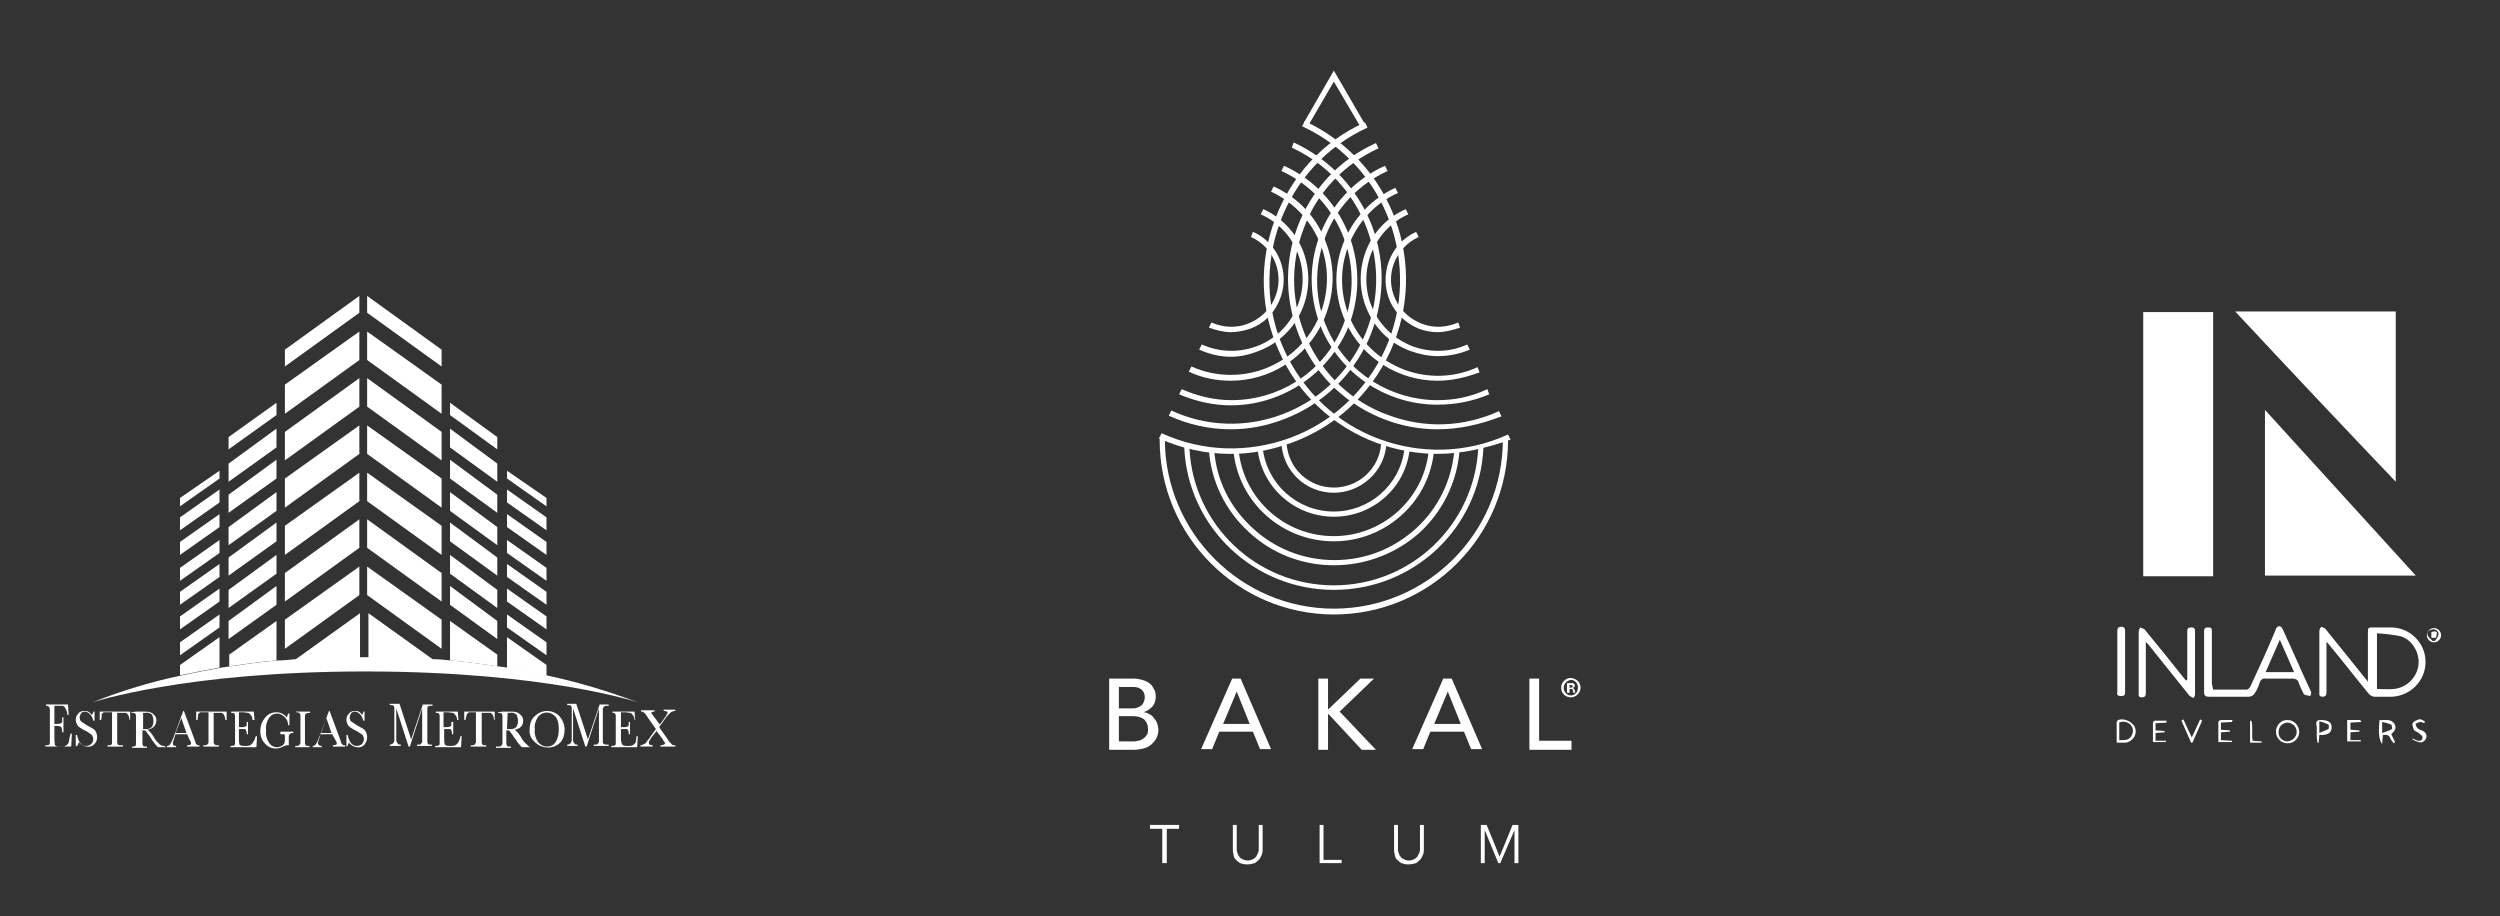 <?xml version="1.0" encoding="utf-8"?>
<!-- Generator: Adobe Illustrator 24.2.0, SVG Export Plug-In . SVG Version: 6.00 Build 0)  -->
<svg version="1.1" id="Capa_1" xmlns="http://www.w3.org/2000/svg" xmlns:xlink="http://www.w3.org/1999/xlink" x="0px" y="0px"
	 viewBox="0 0 386.1 141.5" style="enable-background:new 0 0 386.1 141.5;" xml:space="preserve">
<rect x="0" y="0" width="386.1" height="141.5" fill="#333333" stroke="none"/>
<style type="text/css">
	.st0{fill:#FFFFFF;}
</style>
<polygon class="st0" points="56.7,87.5 68.2,95.7 68.2,100.2 56.7,91.9 "/>
<polygon class="st0" points="56.7,80.2 68.2,88.5 68.2,92.9 56.7,84.6 "/>
<polygon class="st0" points="56.7,73 68.2,81.2 68.2,85.7 56.7,77.4 "/>
<polygon class="st0" points="56.7,65.7 68.2,73.9 68.2,78.4 56.7,70.1 "/>
<polygon class="st0" points="56.7,58.4 68.2,66.7 68.2,71.1 56.7,62.8 "/>
<polygon class="st0" points="56.7,51.2 68.2,59.4 68.2,63.9 56.7,55.6 "/>
<polygon class="st0" points="56.7,45.7 68.2,54 68.2,56.6 56.7,48.3 "/>
<polygon class="st0" points="69.5,90.5 76.8,95.9 76.8,98.7 69.5,93.4 "/>
<polygon class="st0" points="69.5,85.7 76.8,91.1 76.8,93.9 69.5,88.6 "/>
<polygon class="st0" points="69.5,80.7 76.8,86.1 76.8,88.9 69.5,83.6 "/>
<polygon class="st0" points="69.5,76 76.8,81.4 76.8,84.2 69.5,78.9 "/>
<polygon class="st0" points="69.5,71 76.8,76.4 76.8,79.2 69.5,73.9 "/>
<polygon class="st0" points="69.5,66.2 76.8,71.6 76.8,74.4 69.5,69.1 "/>
<polygon class="st0" points="69.5,62.2 76.8,67.5 76.8,69.4 69.5,64.1 "/>
<polygon class="st0" points="78.3,94.9 84.4,99.2 84.4,101.2 78.3,96.9 "/>
<polygon class="st0" points="78.3,90.9 84.4,95.2 84.4,97.2 78.3,92.9 "/>
<polygon class="st0" points="78.3,87.1 84.4,91.4 84.4,93.4 78.3,89.1 "/>
<polygon class="st0" points="78.3,83.4 84.4,87.7 84.4,89.7 78.3,85.4 "/>
<polygon class="st0" points="78.3,79.4 84.4,83.7 84.4,85.7 78.3,81.4 "/>
<polygon class="st0" points="78.3,75.6 84.4,79.9 84.4,81.9 78.3,77.6 "/>
<polygon class="st0" points="78.3,72.7 84.4,76.9 84.4,78.2 78.3,73.9 "/>
<polygon class="st0" points="55.5,87.5 44,95.7 44,100.2 55.5,91.9 "/>
<polygon class="st0" points="55.5,80.2 44,88.5 44,92.9 55.5,84.6 "/>
<polygon class="st0" points="55.5,73 44,81.2 44,85.7 55.5,77.4 "/>
<polygon class="st0" points="55.5,65.7 44,73.9 44,78.4 55.5,70.1 "/>
<polygon class="st0" points="55.5,58.4 44,66.7 44,71.1 55.5,62.8 "/>
<polygon class="st0" points="55.5,51.2 44,59.4 44,63.9 55.5,55.6 "/>
<polygon class="st0" points="55.5,45.7 44,54 44,56.6 55.5,48.3 "/>
<polygon class="st0" points="42.7,90.5 35.3,95.9 35.3,98.7 42.7,93.4 "/>
<polygon class="st0" points="42.7,85.7 35.3,91.1 35.3,93.9 42.7,88.6 "/>
<polygon class="st0" points="42.7,80.7 35.3,86.1 35.3,88.9 42.7,83.6 "/>
<polygon class="st0" points="42.7,76 35.3,81.4 35.3,84.2 42.7,78.9 "/>
<polygon class="st0" points="42.7,71 35.3,76.4 35.3,79.2 42.7,73.9 "/>
<polygon class="st0" points="42.7,66.2 35.3,71.6 35.3,74.4 42.7,69.1 "/>
<polygon class="st0" points="42.7,62.2 35.3,67.5 35.3,69.4 42.7,64.1 "/>
<polygon class="st0" points="33.9,94.9 27.8,99.2 27.8,101.2 33.9,96.9 "/>
<polygon class="st0" points="33.9,90.9 27.8,95.2 27.8,97.2 33.9,92.9 "/>
<polygon class="st0" points="33.9,87.1 27.8,91.4 27.8,93.4 33.9,89.1 "/>
<polygon class="st0" points="33.9,83.4 27.8,87.7 27.8,89.7 33.9,85.4 "/>
<polygon class="st0" points="33.9,79.4 27.8,83.7 27.8,85.7 33.9,81.4 "/>
<polygon class="st0" points="33.9,75.6 27.8,79.9 27.8,81.9 33.9,77.6 "/>
<polygon class="st0" points="33.9,72.7 27.8,76.9 27.8,78.2 33.9,73.9 "/>
<path class="st0" d="M10.9,113.3h0.2l-0.1,2H7v-0.2h0.1c0.2,0,0.3,0,0.5-0.1c0.1-0.1,0.1-0.2,0.1-0.3c0-0.3,0-0.7,0-1v-3.2
	c0-0.3,0-0.7,0-1c0-0.1-0.1-0.2-0.1-0.3C7.4,109,7.3,109,7.1,109v-0.2h3.4l0.1,1.6h-0.2c0-0.3-0.1-0.7-0.3-1
	c-0.1-0.2-0.2-0.3-0.4-0.4C9.6,109,9.3,109,9.1,109H8.4v2.8h0.5c0.2,0,0.3,0,0.5-0.1c0.1-0.1,0.2-0.1,0.2-0.2c0-0.2,0-0.4,0-0.7h0.2
	v2.3H9.6c0-0.2,0-0.5-0.1-0.7c0-0.1-0.1-0.2-0.2-0.2c-0.1,0-0.3-0.1-0.4-0.1H8.4v1.6c0,0.5,0,0.9,0.1,1.4c0.1,0.1,0.3,0.2,0.6,0.2
	h0.4c0.2,0,0.4,0,0.6-0.1c0.2-0.1,0.4-0.3,0.5-0.5C10.7,114.1,10.8,113.7,10.9,113.3z"/>
<path class="st0" d="M11.7,115.3v-1.8h0.2c0.2,1.1,0.7,1.7,1.4,1.7c0.3,0,0.6-0.1,0.8-0.3c0.2-0.2,0.3-0.5,0.3-0.7
	c0-0.3-0.1-0.5-0.2-0.7c-0.3-0.2-0.6-0.4-0.9-0.6c-0.3-0.1-0.6-0.3-0.9-0.5c-0.2-0.1-0.4-0.3-0.5-0.5c-0.1-0.2-0.2-0.5-0.2-0.7
	c0-0.4,0.1-0.7,0.4-1c0.2-0.3,0.6-0.4,0.9-0.4c0.2,0,0.4,0,0.6,0.1c0.2,0.1,0.4,0.3,0.6,0.5c0.1-0.1,0.2-0.3,0.2-0.5h0.2v1.4h-0.2
	c-0.1-0.4-0.2-0.7-0.5-1c-0.2-0.2-0.5-0.4-0.8-0.4c-0.2,0-0.5,0.1-0.6,0.3c-0.1,0.2-0.2,0.4-0.2,0.6c0,0.2,0.1,0.5,0.2,0.6
	c0.3,0.2,0.6,0.4,0.9,0.6c0.3,0.2,0.6,0.3,0.9,0.5c0.2,0.1,0.4,0.3,0.5,0.5c0.1,0.2,0.2,0.5,0.2,0.8c0,0.4-0.1,0.8-0.4,1.1
	c-0.3,0.3-0.7,0.5-1.1,0.4c-0.5,0-1-0.3-1.3-0.7c-0.1,0.2-0.1,0.3-0.2,0.5L11.7,115.3z"/>
<path class="st0" d="M15.6,111.2h-0.2v-1.3h4.7v1.3H20c0-0.3-0.1-0.5-0.2-0.8c-0.1-0.1-0.2-0.2-0.3-0.3c-0.2,0-0.4,0-0.6,0h-0.8v3.8
	c0,0.3,0,0.6,0,0.8c0,0.1,0.1,0.2,0.1,0.3c0.1,0.1,0.3,0.1,0.4,0.1H19v0.2h-2.4v-0.2h0.2c0.1,0,0.3,0,0.4-0.1
	c0.1-0.1,0.1-0.2,0.1-0.3c0-0.3,0-0.6,0-0.9v-3.8h-0.7c-0.2,0-0.4,0-0.6,0c-0.1,0.1-0.2,0.2-0.3,0.3C15.7,110.7,15.7,111,15.6,111.2
	z"/>
<path class="st0" d="M25.7,115.4h-1.3c-0.4-0.4-0.8-0.9-1.1-1.4c-0.1-0.2-0.3-0.5-0.5-0.7c-0.1-0.2-0.2-0.3-0.3-0.4
	c-0.1-0.1-0.2-0.1-0.3-0.1h-0.2v1.3c0,0.3,0,0.6,0,0.8c0,0.1,0.1,0.2,0.1,0.3c0.1,0.1,0.3,0.1,0.4,0.1h0.2v0.2h-2.3v-0.2h0.1
	c0.1,0,0.3,0,0.4-0.1c0.1-0.1,0.1-0.2,0.1-0.3c0-0.3,0-0.6,0-0.9v-2.7c0-0.3,0-0.6,0-0.8c0-0.1-0.1-0.2-0.1-0.3
	c-0.1-0.1-0.3-0.1-0.5-0.1h-0.1V110l0.7-0.1h1.1c0.4,0,0.8,0,1.1,0.1c0.3,0.1,0.5,0.3,0.7,0.5c0.4,0.5,0.3,1.2-0.1,1.7
	c-0.3,0.3-0.6,0.4-1,0.5c0.4,0.3,0.7,0.7,1,1.2c0.2,0.4,0.5,0.7,0.8,1c0.2,0.2,0.5,0.3,0.7,0.3L25.7,115.4z M22.1,112.6h0.5
	c0.2,0,0.3,0,0.5-0.1c0.1,0,0.2-0.1,0.3-0.2c0.1-0.1,0.2-0.2,0.2-0.4c0.1-0.2,0.1-0.4,0.1-0.6c0-0.3-0.1-0.6-0.2-0.9
	c-0.3-0.3-0.7-0.4-1.1-0.3h-0.3V112.6z"/>
<path class="st0" d="M28.9,113.4h-1.8l-0.1,0.3c-0.1,0.3-0.2,0.7-0.3,1c0,0.1,0,0.3,0.1,0.4c0.1,0.1,0.2,0.1,0.4,0.1v0.2h-1.4v-0.2
	c0.2,0,0.4-0.1,0.5-0.3c0.2-0.3,0.3-0.5,0.4-0.8c0,0,0.1-0.2,0.2-0.5l1.4-3.8h0.1l1.6,4.3l0.2,0.6c0,0.1,0.1,0.2,0.2,0.3
	c0.1,0.1,0.2,0.1,0.4,0.1v0.2h-1.9v-0.2c0.2,0,0.3,0,0.5-0.1c0.1,0,0.1-0.1,0.1-0.2c0-0.2-0.1-0.4-0.2-0.5L28.9,113.4z M28.8,113.2
	l-0.8-2.3l-0.9,2.3H28.8z"/>
<path class="st0" d="M30.5,111.2h-0.2v-1.3H35v1.3h-0.2c0-0.3-0.1-0.5-0.2-0.8c-0.1-0.1-0.2-0.2-0.3-0.3c-0.2,0-0.4,0-0.6,0H33v3.8
	c0,0.3,0,0.6,0,0.8c0,0.1,0.1,0.2,0.2,0.3c0.1,0.1,0.3,0.1,0.4,0.1h0.2v0.2h-2.4v-0.2h0.2c0.1,0,0.3,0,0.4-0.1
	c0.1-0.1,0.1-0.2,0.2-0.3c0-0.3,0-0.6,0-0.9v-3.8h-0.7c-0.2,0-0.4,0-0.6,0c-0.1,0.1-0.2,0.2-0.3,0.3C30.6,110.7,30.5,111,30.5,111.2
	z"/>
<path class="st0" d="M39.5,113.7h0.2l-0.1,1.7h-4v-0.2h0.1c0.2,0,0.3,0,0.5-0.1c0.1-0.1,0.1-0.2,0.1-0.3c0-0.3,0-0.6,0-0.8v-2.7
	c0-0.3,0-0.5,0-0.8c0-0.1-0.1-0.2-0.1-0.3c-0.1-0.1-0.3-0.1-0.5-0.1v-0.2h3.5l0.1,1.3H39c0-0.3-0.1-0.6-0.3-0.8
	c-0.1-0.1-0.2-0.3-0.4-0.3c-0.2,0-0.5-0.1-0.7-0.1h-0.7v2.3h0.5c0.2,0,0.3,0,0.5-0.1c0.1,0,0.2-0.1,0.2-0.2c0-0.2,0-0.4,0-0.5h0.2
	v1.9h-0.2c0-0.2,0-0.4-0.1-0.6c0-0.1-0.1-0.2-0.2-0.2c-0.1,0-0.3,0-0.4,0h-0.5v1.3c0,0.4,0,0.8,0.1,1.1c0.1,0.1,0.3,0.2,0.6,0.2H38
	c0.2,0,0.4,0,0.6-0.1c0.2-0.1,0.4-0.3,0.5-0.5C39.3,114.4,39.4,114,39.5,113.7z"/>
<path class="st0" d="M43.2,113h2.1v0.2c-0.2,0-0.3,0-0.5,0.1c-0.1,0.1-0.1,0.2-0.2,0.3c0,0.3,0,0.6,0,0.9v0.6h-0.2
	c-0.2,0-0.5,0.1-0.7,0.2c-0.4,0.2-0.7,0.3-1.1,0.3c-0.7,0-1.3-0.3-1.7-0.8c-0.5-0.5-0.7-1.2-0.7-1.9c0-0.7,0.2-1.4,0.7-2
	c0.4-0.6,1.1-0.9,1.8-0.9c0.6,0,1.2,0.3,1.6,0.8c0.1-0.2,0.1-0.4,0.2-0.6h0.2v1.8h-0.2c0-0.5-0.2-1-0.6-1.3
	c-0.3-0.3-0.7-0.5-1.1-0.5c-0.5,0-0.9,0.2-1.2,0.6c-0.4,0.6-0.6,1.3-0.5,2c-0.1,0.7,0.1,1.4,0.5,2c0.3,0.4,0.7,0.6,1.2,0.6
	c0.2,0,0.5-0.1,0.7-0.2c0.2-0.1,0.3-0.2,0.4-0.4c0.1-0.2,0.1-0.4,0.1-0.6c0-0.2,0-0.4,0-0.6c0-0.1-0.1-0.2-0.2-0.2
	c-0.1,0-0.3,0-0.4,0h-0.1V113z"/>
<path class="st0" d="M45.7,110.1v-0.2h2.2v0.2h-0.1c-0.2,0-0.3,0-0.5,0.1c-0.1,0.1-0.1,0.1-0.2,0.2c0,0.3,0,0.6,0,0.9v2.7
	c0,0.3,0,0.6,0,0.8c0,0.1,0.1,0.2,0.1,0.3c0.1,0.1,0.3,0.1,0.5,0.1h0.1v0.2h-2.2v-0.2h0.2c0.1,0,0.3,0,0.4-0.1
	c0.1-0.1,0.1-0.2,0.2-0.3c0-0.3,0-0.6,0-0.9v-2.7c0-0.3,0-0.6,0-0.8c0-0.1-0.1-0.2-0.2-0.3c-0.1-0.1-0.3-0.1-0.5-0.1L45.7,110.1z"/>
<path class="st0" d="M51.3,113.4h-1.8l-0.1,0.3c-0.1,0.3-0.2,0.7-0.3,1c0,0.1,0,0.3,0.2,0.4c0.1,0.1,0.2,0.1,0.4,0.1v0.2h-1.4v-0.2
	c0.2,0,0.4-0.1,0.5-0.3c0.2-0.3,0.3-0.5,0.4-0.8c0-0.2,0.1-0.3,0.2-0.5l1.4-3.8h0.1l1.6,4.3l0.2,0.6c0,0.1,0.1,0.2,0.2,0.3
	c0.1,0.1,0.2,0.1,0.4,0.1v0.2h-1.9v-0.2c0.2,0,0.3,0,0.5-0.1c0.1,0,0.1-0.1,0.1-0.2c0-0.2-0.1-0.4-0.2-0.5L51.3,113.4z M51.2,113.2
	l-0.8-2.3l-0.8,2.3H51.2z"/>
<path class="st0" d="M53.5,115.3v-1.8h0.2c0.2,1.1,0.7,1.7,1.4,1.7c0.3,0,0.6-0.1,0.8-0.3c0.2-0.2,0.3-0.5,0.3-0.7
	c0-0.3-0.1-0.5-0.2-0.7c-0.3-0.2-0.6-0.4-0.9-0.6c-0.3-0.1-0.6-0.3-0.9-0.5c-0.2-0.1-0.4-0.3-0.5-0.5c-0.1-0.2-0.2-0.5-0.2-0.7
	c0-0.4,0.1-0.7,0.4-1c0.2-0.3,0.6-0.4,0.9-0.4c0.2,0,0.4,0,0.6,0.1c0.2,0.1,0.4,0.3,0.5,0.5c0.1-0.1,0.2-0.3,0.2-0.5h0.2v1.4h-0.2
	c-0.1-0.4-0.2-0.7-0.5-1c-0.2-0.2-0.5-0.4-0.8-0.4c-0.2,0-0.5,0.1-0.6,0.3c-0.1,0.2-0.2,0.4-0.2,0.6c0,0.2,0.1,0.5,0.2,0.6
	c0.3,0.2,0.6,0.4,0.9,0.6c0.3,0.2,0.6,0.3,0.9,0.5c0.2,0.1,0.4,0.3,0.5,0.5c0.1,0.2,0.2,0.5,0.2,0.8c0,0.4-0.1,0.8-0.4,1.2
	c-0.3,0.3-0.7,0.5-1.1,0.4c-0.5,0-1-0.3-1.3-0.7c-0.1,0.2-0.2,0.3-0.2,0.5L53.5,115.3z"/>
<path class="st0" d="M63.5,114.2l1.8-5.4h1.5v0.2h-0.2c-0.2,0-0.3,0-0.5,0.1c-0.1,0.1-0.1,0.2-0.1,0.3c0,0.3,0,0.7,0,1v3.2
	c0,0.5,0,0.9,0,1c0,0.1,0.1,0.3,0.1,0.3c0.1,0.1,0.3,0.1,0.4,0.1h0.2v0.2h-2.3v-0.2h0.2c0.2,0,0.3,0,0.4-0.1
	c0.1-0.1,0.1-0.2,0.2-0.3c0-0.3,0-0.7,0-1v-4.2l-1.9,5.9h-0.2l-1.9-5.9v3.8c0,0.5,0,0.9,0,1.1c0,0.2,0.1,0.4,0.2,0.5
	c0.1,0.2,0.3,0.2,0.5,0.2v0.2h-1.7v-0.2c0.2,0,0.4-0.1,0.5-0.2c0.1-0.1,0.2-0.3,0.2-0.5c0-0.4,0-0.7,0-1.1v-2.9c0-0.5,0-0.9,0-1
	c0-0.1-0.1-0.2-0.1-0.3c-0.1-0.1-0.3-0.1-0.5-0.1h-0.1v-0.2h1.5L63.5,114.2z"/>
<path class="st0" d="M71.1,113.7h0.2l-0.1,1.7h-4v-0.2h0.1c0.2,0,0.3,0,0.5-0.1c0.1-0.1,0.1-0.2,0.1-0.3c0-0.3,0-0.6,0-0.8v-2.7
	c0-0.3,0-0.5,0-0.8c0-0.1-0.1-0.2-0.1-0.3c-0.1-0.1-0.3-0.1-0.5-0.1v-0.2h3.4l0.1,1.3h-0.2c0-0.3-0.1-0.6-0.3-0.8
	c-0.1-0.1-0.2-0.3-0.4-0.3c-0.2,0-0.5-0.1-0.7-0.1h-0.7v2.3h0.5c0.2,0,0.3,0,0.5-0.1c0.1,0,0.2-0.1,0.2-0.2c0-0.2,0-0.4,0-0.5H70
	v1.9h-0.2c0-0.2,0-0.4-0.1-0.6c0-0.1-0.1-0.2-0.2-0.2c-0.1,0-0.3,0-0.4,0h-0.5v1.3c0,0.4,0,0.8,0.1,1.1c0.1,0.1,0.3,0.2,0.6,0.2h0.4
	c0.2,0,0.4,0,0.6-0.1c0.2-0.1,0.4-0.3,0.5-0.5C70.9,114.4,71.1,114,71.1,113.7z"/>
<path class="st0" d="M71.9,111.2h-0.2v-1.3h4.7v1.3h-0.1c0-0.3-0.1-0.5-0.2-0.8c-0.1-0.1-0.2-0.2-0.3-0.3c-0.2,0-0.4,0-0.6,0h-0.8
	v3.8c0,0.3,0,0.6,0,0.8c0,0.1,0.1,0.2,0.1,0.3c0.1,0.1,0.3,0.1,0.4,0.1h0.2v0.2h-2.4v-0.2h0.2c0.1,0,0.3,0,0.4-0.1
	c0.1-0.1,0.1-0.2,0.2-0.3c0-0.3,0-0.6,0-0.9v-3.8H73c-0.2,0-0.4,0-0.6,0c-0.1,0.1-0.2,0.2-0.3,0.3C72,110.7,71.9,111,71.9,111.2z"/>
<path class="st0" d="M81.9,115.4h-1.3c-0.4-0.4-0.8-0.9-1.1-1.4c-0.2-0.2-0.3-0.5-0.5-0.7c-0.1-0.1-0.2-0.3-0.3-0.4
	c-0.1-0.1-0.2-0.1-0.3-0.1h-0.2v1.3c0,0.3,0,0.6,0,0.8c0,0.1,0.1,0.2,0.1,0.3c0.1,0.1,0.3,0.1,0.4,0.1h0.2v0.2h-2.3v-0.2H77
	c0.1,0,0.3,0,0.4-0.1c0.1-0.1,0.1-0.2,0.2-0.3c0-0.3,0-0.6,0-0.9v-2.7c0-0.3,0-0.6,0-0.8c0-0.1-0.1-0.2-0.1-0.3
	c-0.2-0.1-0.3-0.1-0.5-0.1h-0.1V110l0.7-0.1h1.1c0.4,0,0.8,0,1.1,0.1c0.3,0.1,0.5,0.3,0.7,0.5c0.2,0.2,0.3,0.5,0.3,0.8
	c0,0.3-0.1,0.7-0.3,0.9c-0.3,0.3-0.6,0.4-1,0.5c0.4,0.3,0.7,0.7,1,1.2c0.2,0.4,0.5,0.8,0.9,1.1C81.5,115.2,81.7,115.3,81.9,115.4
	L81.9,115.4z M78.3,112.6h0.6c0.2,0,0.3,0,0.5-0.1c0.1,0,0.2-0.1,0.3-0.2c0.1-0.1,0.2-0.2,0.2-0.4c0.1-0.2,0.1-0.4,0.1-0.6
	c0-0.3-0.1-0.6-0.2-0.9c-0.3-0.3-0.7-0.4-1.1-0.3h-0.3L78.3,112.6z"/>
<path class="st0" d="M81.8,112.6c0-0.7,0.2-1.5,0.8-2c0.5-0.5,1.2-0.8,1.9-0.8c0.7,0,1.4,0.3,1.9,0.8c0.5,0.6,0.8,1.3,0.8,2.1
	c0,0.7-0.2,1.5-0.7,2c-1,1-2.7,1-3.8,0C82,114.1,81.7,113.4,81.8,112.6z M82.6,112.6c-0.1,0.7,0.1,1.4,0.5,2
	c0.3,0.4,0.8,0.7,1.4,0.7c0.5,0,1-0.2,1.3-0.7c0.4-0.6,0.5-1.3,0.5-2c0-0.7-0.1-1.4-0.5-1.9c-0.6-0.7-1.6-0.9-2.4-0.3
	c-0.1,0.1-0.2,0.2-0.3,0.3C82.7,111.3,82.5,112,82.6,112.6L82.6,112.6z"/>
<path class="st0" d="M90.8,114.2l1.8-5.4H94v0.2h-0.2c-0.2,0-0.3,0-0.5,0.1c-0.1,0.1-0.1,0.2-0.2,0.3c0,0.3,0,0.7,0,1v3.2
	c0,0.5,0,0.9,0,1c0,0.1,0.1,0.3,0.2,0.3c0.1,0.1,0.3,0.1,0.4,0.1H94v0.2h-2.3v-0.2h0.2c0.2,0,0.3,0,0.4-0.1c0.1-0.1,0.1-0.2,0.2-0.3
	c0-0.2,0-0.5,0-1v-4.2l-1.9,5.9h-0.2l-1.9-5.9v3.8c0,0.5,0,0.9,0,1.1c0,0.2,0.1,0.4,0.2,0.5c0.1,0.2,0.3,0.2,0.5,0.2v0.2h-1.6v-0.2
	c0.2,0,0.4-0.1,0.5-0.2c0.1-0.1,0.2-0.3,0.2-0.5c0-0.4,0-0.7,0-1.1v-2.9c0-0.3,0-0.7,0-1c0-0.1-0.1-0.2-0.1-0.3
	c-0.1-0.1-0.3-0.1-0.5-0.1h-0.1v-0.2H89L90.8,114.2z"/>
<path class="st0" d="M98.3,113.7h0.2l-0.1,1.7h-4v-0.2h0.1c0.2,0,0.3,0,0.5-0.1c0.1-0.1,0.1-0.2,0.1-0.3c0-0.3,0-0.6,0-0.8v-2.7
	c0-0.3,0-0.5,0-0.8c0-0.1-0.1-0.2-0.1-0.3c-0.1-0.1-0.3-0.1-0.4-0.1v-0.2H98l0.1,1.3H98c0-0.3-0.1-0.6-0.3-0.8
	c-0.1-0.1-0.2-0.3-0.4-0.3c-0.2,0-0.5-0.1-0.7-0.1h-0.7v2.3h0.5c0.2,0,0.3,0,0.5-0.1c0.1,0,0.2-0.1,0.2-0.2c0-0.2,0-0.4,0-0.5h0.2
	v1.9h-0.2c0-0.2,0-0.4-0.1-0.6c0-0.1-0.1-0.2-0.2-0.2c-0.1,0-0.3,0-0.4,0h-0.5v1.3c0,0.4,0,0.7,0.2,1.1c0.1,0.1,0.3,0.2,0.6,0.2h0.4
	c0.2,0,0.4,0,0.6-0.1c0.2-0.1,0.4-0.3,0.5-0.5C98.2,114.3,98.3,114,98.3,113.7z"/>
<path class="st0" d="M101.8,112.3l1.2,1.7c0.2,0.4,0.5,0.7,0.8,1c0.1,0.1,0.3,0.1,0.5,0.1v0.2H102v-0.2c0.2,0,0.3,0,0.5-0.1
	c0.1,0,0.2-0.1,0.2-0.2c0-0.1,0-0.2-0.1-0.2c-0.1-0.2-0.2-0.3-0.3-0.5l-0.9-1.2l-0.8,1c-0.1,0.2-0.2,0.3-0.3,0.5
	c-0.1,0.1-0.1,0.2-0.1,0.3c0,0.3,0.2,0.4,0.6,0.4v0.2h-1.9v-0.2c0.2,0,0.4-0.1,0.6-0.2c0.2-0.1,0.3-0.2,0.4-0.4
	c0.2-0.2,0.4-0.5,0.6-0.8l0.8-1.1l-1.2-1.7l-0.4-0.6c-0.1-0.1-0.2-0.2-0.3-0.3c-0.1-0.1-0.3-0.1-0.4-0.1v-0.2h2.1v0.2h-0.1
	c-0.3,0-0.4,0.1-0.4,0.2c0,0.1,0,0.1,0.1,0.2c0.1,0.1,0.2,0.3,0.3,0.4l0.9,1.2l0.8-1.1c0.1-0.1,0.2-0.3,0.3-0.5
	c0-0.1,0.1-0.1,0.1-0.2c0-0.1,0-0.2-0.1-0.2c-0.2-0.1-0.3-0.1-0.5-0.1v-0.2h1.8v0.2c-0.3,0-0.6,0.1-0.8,0.3
	c-0.3,0.3-0.5,0.5-0.7,0.8L101.8,112.3z"/>
<path class="st0" d="M42.7,95.9l-7.3,5.2v1.8c2.3-0.3,4.7-0.7,7.3-0.9V95.9z"/>
<path class="st0" d="M33.9,98.4l-6.1,4.3v1.6c1.9-0.4,3.9-0.8,6.1-1.2V98.4z"/>
<path class="st0" d="M84.4,102.7l-6.1-4.3v4.8c2.2,0.4,4.2,0.8,6.1,1.2V102.7z"/>
<path class="st0" d="M76.8,101.1l-7.3-5.2v6.1c2.6,0.2,5.1,0.6,7.3,0.9L76.8,101.1z"/>
<path class="st0" d="M84.4,104.3c-1.9-0.4-3.9-0.8-6.1-1.2l-1.4-0.2c-2.3-0.3-4.7-0.7-7.3-0.9c-0.9-0.1-1.9-0.2-2.8-0.2l-9.9-7.1
	v6.8h-1.3v-6.8l-9.9,7.1c-1,0.1-1.9,0.2-2.8,0.2c-2.6,0.2-5.1,0.6-7.3,0.9l-1.4,0.2c-2.2,0.4-4.2,0.8-6.1,1.2
	c-4.8,1-9.4,2.4-13.9,4.2c0,0,14.2-4.8,42.2-4.8s42.2,4.8,42.2,4.8C93.8,106.7,89.1,105.3,84.4,104.3z"/>
<path class="st0" d="M331,48.2h10.8v40.8H331V48.2z"/>
<path class="st0" d="M345.2,48.1h24.8v26.3C361.7,65.7,353.5,57,345.2,48.1z"/>
<path class="st0" d="M373.1,88.9h-23.3V63.3L373.1,88.9z"/>
<path class="st0" d="M359.3,99.2v7.6c0,0.4,0,0.8-0.6,0.8s-0.5-0.4-0.5-0.7c0-3.1,0-6.3,0-9.4c0-0.2,0.1-0.5,0.3-0.7
	c0.2,0.1,0.6,0.2,0.7,0.4c1.9,2.4,3.9,4.8,5.8,7.2c0.2,0.2,0.4,0.5,0.7,0.9c0-0.4,0-0.6,0-0.8v-6.7c0-0.9,0-0.9,0.9-0.9s1.9,0,2.8,0
	c3,0.1,5.3,2.6,5.2,5.5c-0.1,2.8-2.3,5-5.1,5.2c-1,0-1.9,0-2.9,0c-0.3-0.1-0.6-0.2-0.8-0.5c-2-2.4-3.9-4.9-5.9-7.3l-0.5-0.6
	L359.3,99.2z M367,106.4c1,0,1.9,0.1,2.8,0c2.3-0.3,4-2.4,3.7-4.7c-0.2-1.5-1.2-2.9-2.6-3.4c-1.3-0.3-2.5-0.4-3.8-0.5V106.4z"/>
<path class="st0" d="M341.8,106.5c1.8,0,3.5,0,5.2,0c0.2,0,0.5-0.3,0.6-0.6c1.3-2.8,2.6-5.6,3.8-8.5c0-0.1,0.1-0.2,0.1-0.3
	c0.1-0.2,0.3-0.4,0.5-0.4c0.2,0,0.4,0.2,0.5,0.4c1.5,3.2,2.9,6.5,4.4,9.7c0.1,0.2,0,0.4-0.1,0.7c-0.3-0.1-0.8-0.1-1-0.3
	c-0.3-0.6-0.6-1.2-0.8-1.8c-0.1-0.4-0.5-0.6-0.9-0.6c-1.4,0-2.8,0-4.2,0c-0.4-0.1-0.8,0.2-0.9,0.6c-0.2,0.6-0.4,1.1-0.8,1.7
	c-0.2,0.3-0.4,0.4-0.8,0.5c-2.1,0-4.2,0-6.3,0c-0.5,0-0.7-0.2-0.7-0.7c0-3.1,0-6.2,0-9.3c0-0.4,0-0.7,0.6-0.7s0.6,0.2,0.6,0.7
	c0,2.7,0,5.4,0,8L341.8,106.5z M354.3,103.8l-2.2-5l-2.2,5H354.3z"/>
<path class="st0" d="M337.8,105v-1.9c0-1.9,0-3.8,0-5.6c0-0.4,0.1-0.6,0.6-0.6s0.6,0.2,0.6,0.6c0,3.2,0,6.4,0,9.7
	c0,0.2-0.1,0.4-0.2,0.6c-0.2-0.1-0.5-0.2-0.7-0.4c-2-2.5-4.1-5.1-6.1-7.6c-0.1-0.2-0.3-0.3-0.6-0.7v7.8c0,0.4,0,0.8-0.6,0.8
	s-0.5-0.3-0.5-0.7c0-3.1,0-6.3,0-9.4c0-0.2,0.1-0.5,0.2-0.7c0.2,0.1,0.6,0.2,0.7,0.3c2,2.4,4,4.9,5.9,7.3l0.5,0.6L337.8,105z"/>
<path class="st0" d="M328.2,102.1c0,1.6,0,3.1,0,4.7c0,0.4,0,0.7-0.6,0.7s-0.7-0.2-0.6-0.7c0-3.1,0-6.2,0-9.3c0-0.4,0.1-0.7,0.6-0.7
	s0.6,0.2,0.6,0.7C328.2,99,328.2,100.6,328.2,102.1z"/>
<path class="st0" d="M326.9,114.7c0-1.1,0-2.1,0-3.1c0-0.2,0.1-0.3,0.2-0.4c0.9-0.3,1.9,0.1,2.5,0.9c0.5,0.8,0.2,1.9-0.7,2.4
	c-0.2,0.1-0.4,0.2-0.7,0.2C327.9,114.7,327.4,114.7,326.9,114.7z M327.3,114.3c0.8,0,1.5,0.1,1.9-0.7c0.3-0.5,0.3-1.1-0.1-1.6
	c-0.4-0.5-1.2-0.7-1.8-0.4L327.3,114.3z"/>
<path class="st0" d="M367.5,111.2c0.8,0.1,1.7-0.3,2.3,0.6c0.4,0.7,0,1.1-0.5,1.6l0.6,1.2l-0.2,0.2c-0.2-0.2-0.4-0.5-0.5-0.7
	c-0.1-0.4-0.5-0.7-1-0.6c-0.1,0-0.2,0-0.2,0.1l-0.1,1.3C367.4,114.3,367.3,113.1,367.5,111.2z M367.9,113.2c0.5-0.2,1-0.3,1.5-0.6
	c0.1,0,0-0.6-0.1-0.7c-0.5-0.2-0.9-0.3-1.4-0.4V113.2z"/>
<path class="st0" d="M355.1,113c0,1-0.8,1.8-1.8,1.8c-1,0-1.8-0.8-1.8-1.8c0-1,0.8-1.8,1.7-1.8c0,0,0,0,0.1,0
	C354.2,111.2,355,111.9,355.1,113C355.1,112.9,355.1,113,355.1,113z M354.7,113c0-0.8-0.7-1.4-1.5-1.4c-0.8,0.1-1.3,0.7-1.3,1.5
	c0,0.8,0.6,1.4,1.4,1.4c0,0,0,0,0,0C354.1,114.4,354.7,113.8,354.7,113z"/>
<path class="st0" d="M344.7,111.5l-1.7,0.1v1.1l1.4,0.1v0.2l-1.4,0.1v1.2l1.7,0.1v0.2h-2.1c0-1,0-2.1,0-3.1c0-0.1,0.1-0.2,0.3-0.3
	c0.6,0,1.2,0,1.9,0L344.7,111.5z"/>
<path class="st0" d="M332.5,114.6c0-1,0-2,0-3c0-0.1,0.2-0.3,0.3-0.3c0.6,0,1.2,0,1.8,0v0.3l-1.7,0.1v1.1l1.4,0.1v0.2l-1.4,0.1v1.2
	h1.6v0.2L332.5,114.6z"/>
<path class="st0" d="M364.7,111.5l-1.7,0.1v1.1l1.4,0.1v0.2l-1.4,0.1v1.2h1.6v0.2h-2.1v-3.3h2L364.7,111.5z"/>
<path class="st0" d="M358.2,113.5l-0.1,1.2h-0.2c0-0.3-0.1-0.6-0.1-0.9c0-0.5,0-1,0-1.5c0-0.4-0.4-1.1,0.6-1.1
	c1.1,0,1.7,0.3,1.7,1.1s-0.5,1.1-1.2,1.2L358.2,113.5z M358.2,113.2c0.5-0.2,0.9-0.4,1.4-0.6c0.1-0.2,0.1-0.5,0-0.7
	c-0.4-0.2-0.9-0.4-1.4-0.5L358.2,113.2z"/>
<path class="st0" d="M372.5,114.1c0.1,0,0.3,0,0.4,0.1c0.4,0.2,1,0.4,1.2-0.1s-0.4-0.7-0.7-1c-0.2-0.1-0.5-0.2-0.6-0.4
	s-0.3-0.8-0.2-1c0.2-0.3,0.6-0.5,1-0.6c0.3-0.1,0.6,0.2,0.9,0.3l-0.1,0.3c-0.2-0.1-0.4-0.2-0.6-0.2s-0.6,0.2-0.7,0.3
	s0.1,0.5,0.3,0.7c0.2,0.1,0.4,0.3,0.6,0.3c0.5,0.2,0.9,0.6,0.7,1.2c-0.2,0.5-0.7,0.8-1.2,0.6c-0.3-0.1-0.6-0.2-0.9-0.4L372.5,114.1z
	"/>
<path class="st0" d="M338.4,114.7l-1.5-3.4l0.3-0.2l1.3,2.8l1.3-2.8l0.3,0.2l-1.5,3.4L338.4,114.7z"/>
<path class="st0" d="M349.3,114.7h-1.8v-3.4h0.2c0.3,1,0,2,0.2,3.1l1.4,0.1L349.3,114.7z"/>
<path class="st0" d="M377,98.1c0,0.6-0.5,1.1-1.1,1.1c-0.6,0-1.1-0.5-1.1-1.1c0-0.6,0.5-1.1,1.1-1.1c0,0,0,0,0,0
	C376.5,97,377,97.5,377,98.1C377,98.1,377,98.1,377,98.1z M375.7,99h0.3c0.3-0.3,0.5-0.6,0.6-1c0.1-0.4-0.4-0.9-0.9-0.8
	s-0.9,0.3-0.8,0.8S375.5,98.7,375.7,99L375.7,99z"/>
<path class="st0" d="M376.2,98.5h-0.7v-0.9C376.4,97.4,376.5,97.5,376.2,98.5z"/>
<g>
	<g>
		<path class="st0" d="M206,94.9c-14.8,0-26.9-12.1-26.9-26.9v-0.5h0.8V68C180,82.3,191.7,94,206,94c14.4,0,26.1-11.7,26.1-26.1
			v-0.3h0.8V68C232.9,82.8,220.9,94.9,206,94.9"/>
		<path class="st0" d="M206,91.1c-12.3,0-22.5-9.6-23.1-21.9v0l0-0.2l0.8,0.1l0,0.2c0.6,11.8,10.4,21.1,22.3,21.1
			s21.7-9.3,22.3-21.2v-0.4h0.8v0.4C228.5,81.5,218.4,91.1,206,91.1"/>
		<path class="st0" d="M206,87.3c-4.9,0-9.6-1.8-13.2-5.2c-3.6-3.3-5.8-7.9-6.1-12.7l0.8-0.1c0.3,4.7,2.4,9,5.9,12.2
			c3.4,3.2,7.9,5,12.7,5c4.7,0,9.1-1.7,12.6-4.9c3.4-3.1,5.5-7.4,5.9-12l0.8,0.1c-0.4,4.8-2.6,9.3-6.2,12.6
			C215.6,85.5,210.9,87.3,206,87.3"/>
		<path class="st0" d="M206,83.6c-8,0-14.7-6-15.5-13.9l0.8-0.1c0.8,7.5,7.1,13.2,14.7,13.2c7.3,0,13.6-5.4,14.6-12.7v-0.4h0.8v0.5
			C220.4,77.8,213.8,83.6,206,83.6"/>
		<path class="st0" d="M206,79.8c-6.1,0-11.2-4.6-11.8-10.6l0.8-0.1c0.6,5.6,5.3,9.9,11,9.9c5.5,0,10.2-4.1,10.9-9.6l0.8,0.1
			C217,75.4,212,79.8,206,79.8"/>
		<path class="st0" d="M206,76.1c-4.4,0-7.9-3.4-8.1-7.7l0.8,0c0.2,3.9,3.4,6.9,7.3,6.9c3.8,0,7-2.9,7.3-6.7l0.8,0.1
			C213.8,72.8,210.2,76.1,206,76.1"/>
		<path class="st0" d="M222,70.1c-3.2,0-6.4-0.6-9.4-1.7c-6.7-2.5-12.1-7.5-15-14c-3-6.5-3.2-13.8-0.7-20.5
			c2.5-6.7,7.4-12.1,13.9-15l0.4,0.8c-6.3,2.9-11.1,8.1-13.5,14.6c-2.4,6.5-2.2,13.6,0.7,19.9c2.9,6.3,8.1,11.2,14.6,13.6
			c6.5,2.4,13.6,2.2,19.9-0.7l0.4,0.8C229.6,69.2,225.8,70.1,222,70.1"/>
		<path class="st0" d="M222,66.3c-2.7,0-5.5-0.5-8.1-1.5c-5.8-2.2-10.4-6.5-12.9-12.1s-2.8-11.9-0.6-17.7
			c2.2-5.8,6.5-10.4,12.1-12.9l0.4,0.8c-5.4,2.5-9.6,6.9-11.6,12.5c-2.1,5.6-1.9,11.6,0.6,17.1c2.5,5.4,6.9,9.6,12.5,11.6
			c5.6,2.1,11.6,1.9,17.1-0.6l0.4,0.8C228.5,65.6,225.3,66.3,222,66.3"/>
		<path class="st0" d="M222,62.5c-7.4,0-14.4-4.2-17.7-11.3c-2.1-4.7-2.3-10-0.5-14.8c1.8-4.8,5.4-8.7,10.1-10.8l0.4,0.8
			c-4.5,2.1-8,5.7-9.7,10.4c-1.7,4.6-1.6,9.7,0.5,14.2c3.1,6.8,9.9,10.8,16.9,10.8c2.6,0,5.2-0.5,7.7-1.7l0.3,0.8
			C227.4,62,224.7,62.5,222,62.5"/>
		<path class="st0" d="M222,58.8c-5.9,0-11.6-3.4-14.2-9.1c-1.7-3.8-1.9-8-0.4-12c1.5-3.9,4.4-7,8.1-8.7l0.4,0.8
			c-3.6,1.6-6.3,4.6-7.7,8.3c-1.4,3.7-1.2,7.7,0.4,11.3c3.4,7.4,12.2,10.7,19.6,7.3l0.3,0.8C226.4,58.3,224.2,58.8,222,58.8"/>
		<path class="st0" d="M222,55c-1.4,0-2.8-0.3-4.2-0.8c-3-1.1-5.3-3.3-6.6-6.2c-1.3-2.9-1.4-6.1-0.3-9.1c1.1-3,3.3-5.3,6.2-6.6
			l0.4,0.8c-2.7,1.2-4.7,3.4-5.8,6.2c-1,2.8-0.9,5.8,0.3,8.4c1.2,2.7,3.4,4.7,6.2,5.8c2.8,1,5.8,0.9,8.4-0.3l0.4,0.8
			C225.3,54.7,223.7,55,222,55"/>
		<path class="st0" d="M222,51.3c-1,0-1.9-0.2-2.8-0.5c-2-0.8-3.6-2.3-4.5-4.2c-1.8-4.1-0.1-8.9,4-10.8l0.4,0.8
			c-3.7,1.7-5.3,6-3.6,9.6c0.8,1.8,2.3,3.1,4.1,3.8c1.8,0.7,3.8,0.6,5.6-0.2l0.3,0.8C224.3,51,223.1,51.3,222,51.3"/>
		<path class="st0" d="M190.1,70.1c-3.8,0-7.6-0.8-11.1-2.4l0.4-0.8c6.3,2.9,13.4,3.1,19.9,0.7c6.5-2.4,11.7-7.3,14.6-13.6
			c5.9-13,0.2-28.5-12.8-34.5l0.4-0.8c13.4,6.2,19.4,22.1,13.2,35.6c-3,6.5-8.3,11.5-15,14C196.4,69.5,193.3,70.1,190.1,70.1"/>
		<path class="st0" d="M190.1,66.3c-3.3,0-6.5-0.7-9.6-2.1l0.4-0.8c5.4,2.5,11.5,2.7,17.1,0.6c5.6-2.1,10-6.2,12.5-11.6
			c2.5-5.4,2.7-11.5,0.6-17.1c-2.1-5.6-6.2-10-11.6-12.5l0.3-0.8c5.6,2.6,9.9,7.2,12.1,12.9c2.2,5.8,1.9,12.1-0.6,17.7
			c-2.6,5.6-7.2,9.9-12.9,12.1C195.6,65.8,192.8,66.3,190.1,66.3"/>
		<path class="st0" d="M190.1,62.6c-2.7,0-5.4-0.6-8-1.7l0.4-0.8c2.5,1.1,5.1,1.7,7.7,1.7c7.1,0,13.8-4,16.9-10.8
			c4.2-9.3,0.1-20.3-9.2-24.6l0.4-0.8c9.7,4.4,14,15.9,9.6,25.7C204.5,58.4,197.4,62.6,190.1,62.6"/>
		<path class="st0" d="M190.1,58.8c-2.2,0-4.4-0.4-6.5-1.4l0.4-0.8c2,0.9,4.1,1.3,6.1,1.3c5.6,0,11-3.2,13.5-8.7
			c1.6-3.6,1.8-7.6,0.4-11.3c-1.4-3.7-4.1-6.6-7.7-8.3l0.4-0.8c3.8,1.7,6.7,4.8,8.1,8.7c1.5,3.9,1.3,8.1-0.4,12
			C201.7,55.4,196,58.8,190.1,58.8"/>
		<path class="st0" d="M190.1,55.1c-1.7,0-3.3-0.4-4.9-1.1l0.4-0.8c2.7,1.2,5.7,1.3,8.4,0.3c2.8-1,5-3.1,6.2-5.8
			c1.2-2.7,1.3-5.7,0.3-8.4c-1-2.8-3.1-5-5.8-6.2l0.4-0.8c2.9,1.3,5.1,3.7,6.2,6.6c1.1,3,1,6.2-0.3,9.1c-1.3,2.9-3.7,5.1-6.6,6.2
			C192.9,54.8,191.5,55.1,190.1,55.1"/>
		<path class="st0" d="M190.1,51.3c-1.1,0-2.3-0.3-3.4-0.7l0.4-0.8c1.8,0.8,3.8,0.9,5.6,0.2c1.8-0.7,3.3-2,4.1-3.8
			c1.7-3.7,0-8-3.6-9.6l0.3-0.8c4.1,1.8,5.9,6.7,4,10.8c-0.9,2-2.5,3.5-4.5,4.2C192,51.1,191.1,51.3,190.1,51.3"/>
	</g>
	<polygon class="st0" points="206,10.9 201.4,18.9 202.1,19.3 206,12.6 210,19.4 210.7,19 	"/>
	<polygon class="st0" points="177.6,127.4 177.6,128 179.5,128 179.5,133.3 180.1,133.3 180.2,133.3 180.2,128 182.1,128 
		182.1,127.4 	"/>
	<g>
		<path class="st0" d="M192.6,133.5c-0.4,0-0.8-0.1-1.1-0.2c-0.3-0.2-0.5-0.4-0.7-0.6c-0.2-0.2-0.3-0.5-0.3-0.8
			c-0.1-0.3-0.1-0.5-0.1-0.8v-3.7h0.6v3.6c0,0.2,0,0.5,0.1,0.7c0.1,0.2,0.1,0.4,0.3,0.6c0.1,0.2,0.3,0.3,0.5,0.4
			c0.2,0.1,0.5,0.2,0.8,0.2c0.3,0,0.5-0.1,0.8-0.2c0.2-0.1,0.4-0.3,0.5-0.4c0.1-0.2,0.2-0.4,0.3-0.6c0.1-0.2,0.1-0.4,0.1-0.7v-3.6
			h0.6v3.7c0,0.3,0,0.5-0.1,0.8c-0.1,0.3-0.2,0.5-0.4,0.8c-0.2,0.2-0.4,0.4-0.7,0.6C193.4,133.4,193.1,133.5,192.6,133.5"/>
	</g>
	<polygon class="st0" points="203.8,127.4 203.8,133.3 207.2,133.3 207.2,132.8 204.4,132.8 204.4,127.4 	"/>
	<g>
		<path class="st0" d="M217.5,133.5c-0.4,0-0.8-0.1-1.1-0.2c-0.3-0.2-0.5-0.4-0.7-0.6c-0.2-0.2-0.3-0.5-0.3-0.8
			c-0.1-0.3-0.1-0.5-0.1-0.8v-3.7h0.6v3.6c0,0.2,0,0.5,0.1,0.7c0.1,0.2,0.1,0.4,0.3,0.6c0.1,0.2,0.3,0.3,0.5,0.4
			c0.2,0.1,0.5,0.2,0.8,0.2c0.3,0,0.5-0.1,0.8-0.2c0.2-0.1,0.4-0.3,0.5-0.4c0.1-0.2,0.2-0.4,0.3-0.6c0.1-0.2,0.1-0.4,0.1-0.7v-3.6
			h0.6v3.7c0,0.3,0,0.5-0.1,0.8c-0.1,0.3-0.2,0.5-0.4,0.8c-0.2,0.2-0.4,0.4-0.7,0.6C218.3,133.4,217.9,133.5,217.5,133.5"/>
	</g>
	<polygon class="st0" points="233.6,127.4 231.6,132.3 229.6,127.4 228.7,127.4 228.7,133.3 229.3,133.3 229.3,128.2 229.3,128.2 
		231.4,133.3 231.7,133.3 233.9,128.2 233.9,128.2 233.9,133.3 234.5,133.3 234.5,127.4 	"/>
	<g>
		<path class="st0" d="M172.8,114.5h2.2c0.2,0,0.5,0,0.7-0.1c0.3,0,0.5-0.1,0.8-0.3c0.2-0.1,0.4-0.3,0.6-0.6
			c0.2-0.2,0.2-0.6,0.2-0.9c0-0.6-0.2-1.1-0.6-1.5c-0.4-0.3-1-0.5-1.7-0.5h-2.2V114.5z M172.8,109.4h2c0.3,0,0.5,0,0.8-0.1
			c0.2-0.1,0.5-0.2,0.6-0.3c0.2-0.1,0.3-0.3,0.4-0.5c0.1-0.2,0.2-0.5,0.2-0.8c0-0.4-0.1-0.8-0.4-1.1c-0.3-0.3-0.7-0.5-1.3-0.5h-2.3
			V109.4z M171.3,104.8h3.8c0.5,0,0.9,0.1,1.3,0.2s0.8,0.3,1.1,0.5c0.3,0.2,0.5,0.5,0.7,0.9c0.2,0.3,0.3,0.7,0.3,1.2
			c0,0.6-0.2,1.1-0.5,1.5c-0.4,0.4-0.8,0.7-1.4,0.9v0c0.3,0,0.6,0.1,0.9,0.3c0.3,0.1,0.5,0.3,0.7,0.6c0.2,0.2,0.4,0.5,0.5,0.8
			c0.1,0.3,0.2,0.7,0.2,1c0,0.5-0.1,0.9-0.3,1.3c-0.2,0.4-0.5,0.7-0.8,1c-0.4,0.3-0.8,0.5-1.2,0.6c-0.5,0.1-1,0.2-1.5,0.2h-3.8
			V104.8z"/>
	</g>
	<path class="st0" d="M193,111.8l-2-5h0l-2.1,5H193z M190.3,104.8h1.3l4.7,10.9h-1.7l-1.1-2.7h-5.2l-1.1,2.7h-1.7L190.3,104.8z"/>
	<polygon class="st0" points="203.6,104.8 205.1,104.8 205.1,109.5 205.2,109.5 210.1,104.8 212.2,104.8 206.9,109.9 212.5,115.8 
		210.3,115.8 205.2,110.3 205.1,110.3 205.1,115.8 203.6,115.8 	"/>
	<path class="st0" d="M225.6,111.8l-2-5h0l-2.1,5H225.6z M222.9,104.8h1.3l4.7,10.9h-1.7l-1.1-2.7h-5.2l-1.1,2.7h-1.7L222.9,104.8z"
		/>
	<polygon class="st0" points="236.2,104.8 237.7,104.8 237.7,114.4 242.7,114.4 242.7,115.8 236.2,115.8 	"/>
	<g>
		<path class="st0" d="M242.4,106.2h0.2c0.2,0,0.3-0.1,0.3-0.2c0-0.1-0.1-0.2-0.3-0.2c-0.1,0-0.2,0-0.2,0V106.2z M242.4,107H242
			v-1.5c0.1,0,0.3,0,0.6,0c0.3,0,0.4,0,0.5,0.1c0.1,0.1,0.1,0.2,0.1,0.3c0,0.2-0.1,0.3-0.3,0.3v0c0.1,0.1,0.2,0.2,0.3,0.4
			c0,0.2,0.1,0.3,0.1,0.4H243c0-0.1-0.1-0.2-0.1-0.4c0-0.2-0.1-0.2-0.3-0.2h-0.2V107z M241.5,106.2c0,0.7,0.5,1.2,1.1,1.2
			c0.6,0,1.1-0.5,1.1-1.2c0-0.7-0.5-1.2-1.1-1.2C242,105.1,241.5,105.6,241.5,106.2 M244.1,106.2c0,0.8-0.7,1.5-1.5,1.5
			c-0.8,0-1.5-0.6-1.5-1.5c0-0.8,0.7-1.5,1.5-1.5C243.5,104.8,244.1,105.4,244.1,106.2"/>
	</g>
</g>
</svg>
